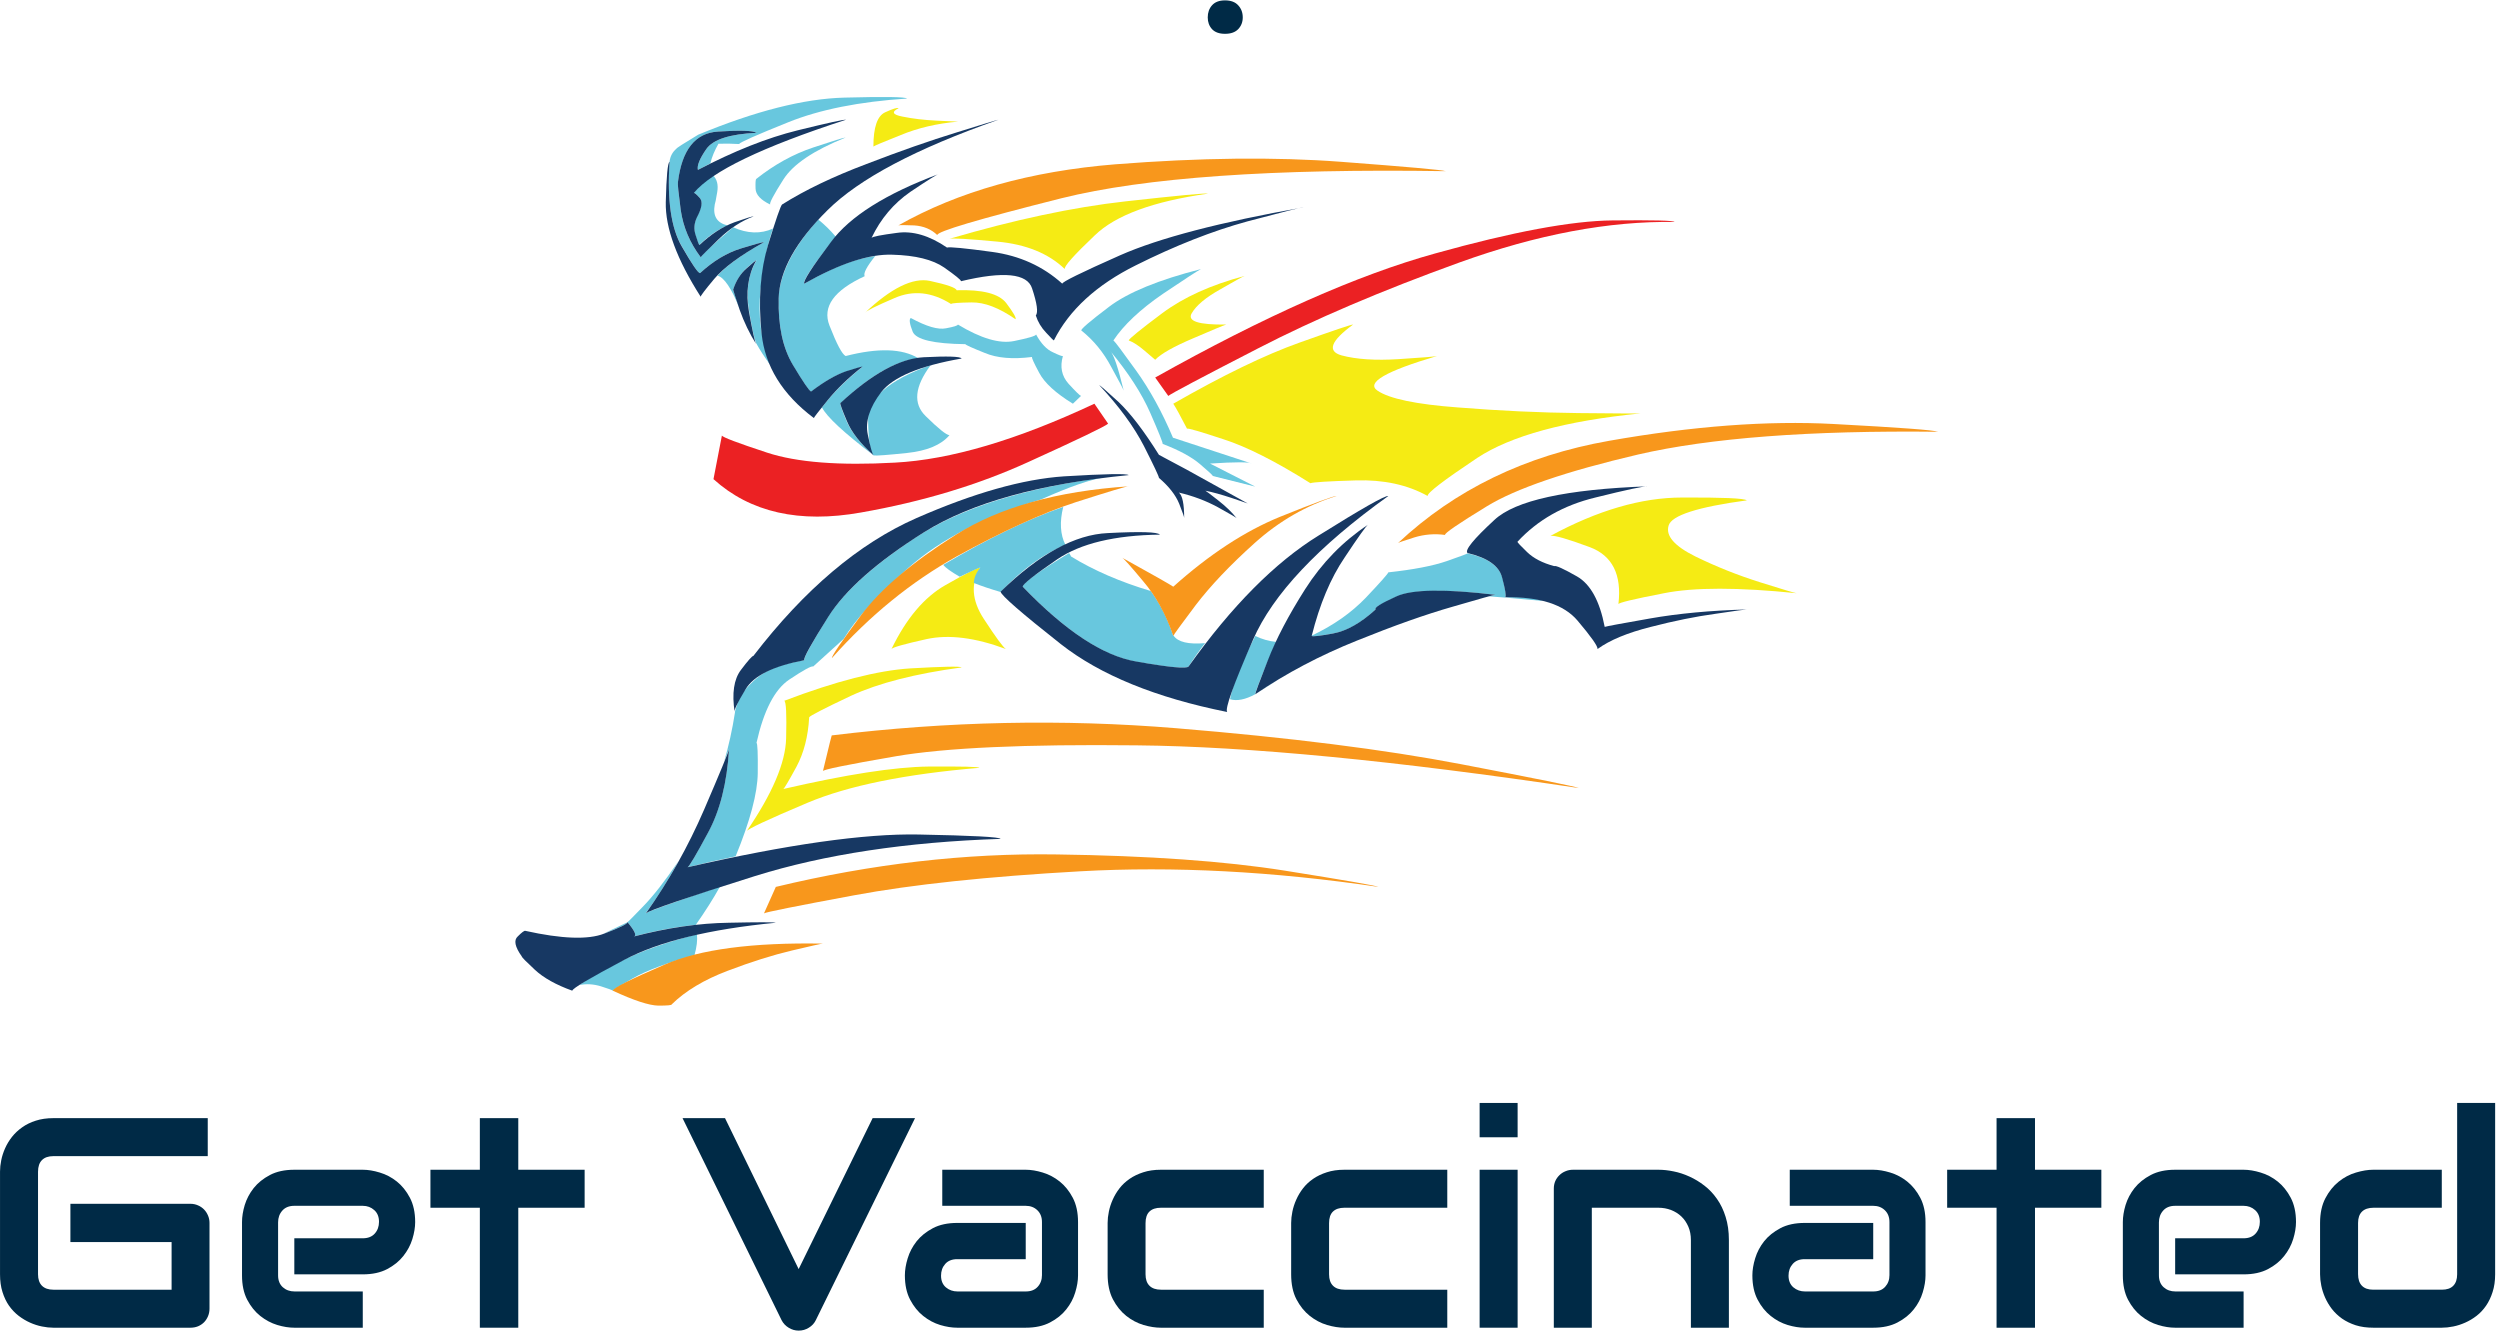 <?xml version="1.0" encoding="UTF-8" standalone="no"?>
<svg
   xmlns:dc="http://purl.org/dc/elements/1.1/"
   xmlns:cc="http://creativecommons.org/ns#"
   xmlns:rdf="http://www.w3.org/1999/02/22-rdf-syntax-ns#"
   xmlns:svg="http://www.w3.org/2000/svg"
   xmlns="http://www.w3.org/2000/svg"
   viewBox="0 0 593.333 316"
   height="316"
   width="593.333"
   xml:space="preserve"
   id="svg2"
   version="1.1"><defs
     id="defs6" /><g
     transform="matrix(1.333,0,0,-1.333,0,316)"
     id="g10"><g
       transform="scale(0.1)"
       id="g12"><path
         id="path14"
         style="fill:#68c7de;fill-opacity:1;fill-rule:evenodd;stroke:none"
         d="m 1376.33,1963.71 c -21.84,-9.96 -45.51,-9.22 -71.02,2.23 -34.06,-28.87 -53.32,-46.64 -57.73,-53.32 -19.26,25.54 -31.1,53.47 -35.55,83.83 -4.02,30.35 -5.74,46.83 -5,49.37 7.03,57.77 30.7,87.89 71.09,90.51 39.93,2.62 62.86,1.83 68.79,-2.23 -47.73,-2.22 -77.5,-11.83 -89.33,-28.87 -11.88,-17.03 -16.84,-29.41 -15.04,-37.18 7.42,4.06 14.84,7.97 22.23,11.64 2.57,11.09 7.42,22.77 14.41,35 13.32,0.35 25.55,0.15 36.64,-0.55 2.23,3.32 31.45,16.25 87.7,38.83 55.89,22.54 126.36,36.64 211.44,42.19 -2.93,2.96 -40.16,3.51 -111.56,1.64 -71.76,-1.84 -158.52,-23.83 -260.28,-66.02 -25.89,-15.58 -38.86,-23.9 -38.86,-25 -6.99,-5.94 -11.1,-13.67 -12.19,-23.32 -4.45,-67.66 2.77,-117.62 21.64,-149.84 18.48,-32.54 29.41,-48.64 32.74,-48.24 23.35,21.44 47.57,36.05 72.73,43.82 25.16,7.78 38.83,11.45 41.05,11.1 -38.12,-21.1 -65.7,-40.9 -82.69,-59.42 11.84,-3.32 24.8,-22.54 38.87,-57.69 -7.03,20.35 -10.75,31.25 -11.1,32.73 5.55,15.9 13.48,28.71 23.83,38.28 10.35,9.3 16.29,13.87 17.77,13.87 -14.41,-24.41 -19.06,-52.89 -13.86,-85.43 5.15,-32.58 9.61,-53.32 13.32,-62.15 7.03,-12.61 15.15,-25.19 24.41,-37.77 -15.94,44.06 -21.48,88.08 -16.68,132.11 4.49,44.02 11.88,80.66 22.23,109.88" /><path
         id="path16"
         style="fill:#68c7de;fill-opacity:1;fill-rule:evenodd;stroke:none"
         d="m 1555.62,1559.69 c 4.42,-0.74 24.22,0.74 59.34,4.41 35.51,3.71 60.7,14.26 75.51,31.68 -5.55,0.31 -19.61,11.6 -42.19,33.79 -22.93,22.23 -20,52.58 8.87,91.05 -75.47,-26.99 -112.66,-59.76 -111.56,-98.24 0.74,-38.12 4.1,-59.02 10.03,-62.69" /><path
         id="path18"
         style="fill:#68c7de;fill-opacity:1;fill-rule:evenodd;stroke:none"
         d="m 1487.89,1949.26 c -8.91,10.78 -19.26,20.9 -31.09,30.54 -48.09,-53.63 -71.76,-103.59 -71.02,-149.84 0.74,-46.64 9.96,-84.18 27.74,-112.66 17.73,-28.86 27.93,-43.67 30.54,-44.41 23.28,18.13 43.99,30.16 62.11,36.09 18.52,5.9 28.17,8.68 28.91,8.32 -31.45,-25.93 -55.35,-49.96 -71.6,-72.14 8.47,-16.64 39.18,-45.16 92.14,-85.47 -23.74,21.09 -39.8,41.4 -48.32,61.05 -8.16,19.61 -11.83,30.12 -11.09,31.6 51.8,48.87 98.05,75.67 138.75,80.47 -28.48,17.39 -71.6,18.71 -129.3,3.91 -6.28,2.97 -15.89,21.09 -28.86,54.37 -12.97,33.32 7.93,62.54 62.69,87.74 -2.58,5.15 3.71,17.15 18.91,36.05 -35.59,-4.45 -77.7,-20.93 -126.56,-49.41 -2.62,5.55 16.05,33.51 56.05,83.79" /><path
         id="path20"
         style="fill:#68c7de;fill-opacity:1;fill-rule:evenodd;stroke:none"
         d="m 1235.35,2026.99 c 1.49,0.39 5,-2.61 10.55,-8.9 5.19,-5.9 3.32,-17.39 -5.55,-34.38 -4.8,-10.78 -5.55,-21.48 -2.23,-32.23 3.72,-10.7 5.94,-16.44 6.68,-17.18 15.94,15.54 32.74,27.18 50.47,34.96 -18.86,4.41 -26.44,16.83 -22.69,37.19 0.7,1.48 2.19,8.86 4.41,22.22 2.19,12.93 -0.39,22.93 -7.77,29.96 -15.55,-10.04 -26.84,-20.54 -33.87,-31.64" /><path
         id="path22"
         style="fill:#68c7de;fill-opacity:1;fill-rule:evenodd;stroke:none"
         d="m 1820.9,1326.02 c 75.82,-78.83 143.16,-123.4 201.99,-133.75 58.83,-9.97 89.92,-12.74 93.28,-8.32 9.22,14.41 19.03,28.32 29.38,41.6 -29.61,-2.58 -48.28,1.87 -56.06,13.32 -0.35,-0.35 -0.54,-0.55 -0.54,-0.55 -9.61,30 -22.97,56.6 -39.97,79.96 -54.41,16.25 -101.75,36.8 -142.07,61.56 0,0.39 -1.13,2.43 -3.36,6.1 -54.76,-33.28 -82.26,-53.28 -82.65,-59.92" /><path
         id="path24"
         style="fill:#68c7de;fill-opacity:1;fill-rule:evenodd;stroke:none"
         d="m 2279.34,1162.85 c -15.59,-9.26 -30.36,-18.67 -44.42,-28.32 l 44.42,28.32" /><path
         id="path26"
         style="fill:#f5eb14;fill-opacity:1;fill-rule:evenodd;stroke:none"
         d="m 1587.23,1215.04 c 1.87,2.93 22.77,8.87 62.73,17.73 39.57,8.52 86.56,2.58 140.98,-17.73 -4.85,2.93 -17.97,20.9 -39.42,53.79 -21.48,32.97 -23.51,63.32 -6.13,91.05 -3.67,0.74 -24.41,-9.61 -62.15,-31.09 -37.73,-21.45 -69.72,-59.38 -96.01,-113.75" /><path
         id="path28"
         style="fill:#68c7de;fill-opacity:1;fill-rule:evenodd;stroke:none"
         d="m 1893.05,1468.12 c -62.93,-21.87 -134.14,-56.24 -213.67,-103.24 4.06,-5.19 13.86,-12.22 29.37,-21.13 22.93,11.09 35.16,16.48 36.64,16.13 -7.03,-8.16 -10.94,-17.22 -11.64,-27.22 12.93,-5.16 28.87,-10.55 47.73,-16.1 38.83,40.74 77.35,68.64 115.47,83.83 -9.29,18.52 -10.58,41.06 -3.9,67.73" /><path
         id="path30"
         style="fill:#68c7de;fill-opacity:1;fill-rule:evenodd;stroke:none"
         d="m 2612.89,1385.39 c -0.39,-0.74 -12.81,-5.35 -37.19,-13.87 -24.8,-8.51 -59.41,-15.15 -103.82,-19.96 -1.1,-3.01 -14.38,-17.93 -39.93,-44.96 -25.93,-27.03 -58.12,-49.61 -96.56,-67.73 0,-0.35 0,-0.75 0,-1.1 1.49,-1.09 14.22,0.55 38.28,5 24.03,4.07 49.22,18.28 75.51,42.7 -3.01,2.62 9.37,10.19 37.15,22.77 27.38,12.58 86.01,13.71 175.94,3.36 -0.39,0 -4.26,-0.94 -11.65,-2.77 h 0.55 l 28.83,-2.23 c 1.88,2.62 0.23,14.22 -4.96,34.96 -5.59,21.1 -26.29,35.71 -62.15,43.83" /><path
         id="path32"
         style="fill:#68c7de;fill-opacity:1;fill-rule:evenodd;stroke:none"
         d="m 2234.92,1238.32 c -25.15,-49.96 -40.15,-87.5 -44.96,-112.66 12.23,-3.67 27.19,-0.74 44.96,8.87 0,4.85 12.38,35.94 37.15,93.24 -12.58,1.14 -24.96,4.65 -37.15,10.55" /><path
         id="path34"
         style="fill:#68c7de;fill-opacity:1;fill-rule:evenodd;stroke:none"
         d="m 2680,1306.6 68.87,-6.13 c -19.26,6.29 -42.19,8.36 -68.87,6.13" /><path
         id="path36"
         style="fill:#68c7de;fill-opacity:1;fill-rule:evenodd;stroke:none"
         d="m 1128.79,703.281 c 36.64,10.039 73.28,16.84 109.92,20.59 16.64,23.668 31.09,46.399 43.24,68.238 -85.04,-28.828 -129.29,-44.769 -132.61,-47.73 20.74,27.73 40.31,58.82 58.82,93.242 -24.41,-35.902 -45.5,-62.891 -63.24,-81.019 -17.77,-18.512 -27.03,-27.774 -27.77,-27.774 12.93,-15.508 16.83,-24.058 11.64,-25.547" /><path
         id="path38"
         style="fill:#68c7de;fill-opacity:1;fill-rule:evenodd;stroke:none"
         d="m 1240.9,707.191 c -55.51,-14.421 -100.78,-30.511 -135.98,-48.281 -35.15,-17.738 -59.57,-31.84 -73.28,-42.191 12.23,2.582 25,1.832 38.36,-2.231 12.89,-4.058 19.92,-6.636 21.05,-7.769 0,1.133 12.04,8.511 36.1,22.23 24.06,13.711 60.47,27.34 109.33,41.051 4.03,14.449 5.55,26.84 4.42,37.191" /><path
         id="path40"
         style="fill:#68c7de;fill-opacity:1;fill-rule:evenodd;stroke:none"
         d="m 1073.28,707.77 c 30,11.101 44.81,18.128 44.42,21.058 l -44.42,-21.058" /><path
         id="path42"
         style="fill:#68c7de;fill-opacity:1;fill-rule:evenodd;stroke:none"
         d="m 1224.26,826.52 c 29.61,7.39 58.08,13.871 85.47,19.421 25.93,63.278 39.02,112.649 39.41,148.161 0.39,35.158 -0.39,53.128 -2.23,53.868 12.93,57.69 32.35,95.23 58.29,112.65 25.54,17.04 39.76,24.81 42.69,23.33 18.52,17.03 36.64,33.47 54.41,49.37 20.36,34.02 59.03,76.41 116.02,127.07 56.95,50.35 135.39,90.66 235.31,121.02 49.61,22.22 87.31,35.35 113.21,39.41 -146.53,-19.96 -258.6,-55.7 -336.29,-107.11 -77.7,-51.05 -130.67,-99.53 -158.75,-145.39 -28.13,-45.55 -41.45,-69.96 -39.96,-73.28 -38.87,-5.94 -67.19,-16.64 -84.93,-32.19 -17.77,-15.55 -28.86,-29.76 -33.28,-42.73 -3.75,-11.1 -5.39,-17.03 -5,-17.78 -4.8,-31.05 -11.33,-60.31 -19.41,-87.69 5.9,14.45 8.83,22.03 8.83,22.77 -3.67,-60.311 -16.25,-110.08 -37.7,-149.299 -21.09,-39.57 -33.12,-60.109 -36.09,-61.601" /><path
         id="path44"
         style="fill:#173863;fill-opacity:1;fill-rule:evenodd;stroke:none"
         d="m 1449.02,1626.29 c 0.39,1.48 8.52,11.99 24.42,31.6 16.33,20 37.03,40 62.18,59.96 -1.13,0.35 -10.93,-2.42 -29.45,-8.32 -18.12,-6.29 -38.83,-18.32 -62.11,-36.05 -2.97,0.74 -13.71,16.4 -32.22,47.14 -18.13,30.32 -26.64,69.93 -25.51,118.79 1.48,48.83 30.55,101.18 87.11,157.04 56.25,55.89 157.61,109.53 304.18,160.93 -2.62,-0.31 -27.58,-7.93 -74.92,-22.73 -47,-14.42 -100.32,-33.09 -159.89,-56.02 -59.92,-22.61 -110.04,-46.68 -150.39,-72.18 -2.58,-2.23 -10.9,-26.25 -25,-72.15 -13.63,-45.51 -17.54,-97.66 -11.6,-156.53 5.9,-58.82 36.99,-109.33 93.2,-151.48" /><path
         id="path46"
         style="fill:#173863;fill-opacity:1;fill-rule:evenodd;stroke:none"
         d="m 1431.84,1865.47 c -2.23,4.45 13.67,29.26 47.73,74.41 33.67,45.47 97.7,85.78 192.03,120.94 -3.36,-0.7 -20.15,-11.25 -50.51,-31.64 -29.96,-20.66 -53.12,-48.09 -69.37,-82.11 1.83,2.19 16.8,5.16 44.96,8.87 28.09,4.1 57.89,-4.61 89.37,-26.1 4.81,1.49 31.61,-1.09 80.47,-7.77 48.83,-6.68 90.43,-25.51 124.85,-56.6 -0.71,2.97 33.47,19.8 102.69,50.51 69.53,30.7 178.52,59.22 326.88,85.47 -4.06,0 -37.39,-8.33 -99.89,-25 -62.18,-17 -128.39,-43.09 -198.71,-78.21 -69.92,-34.8 -118.59,-79.37 -145.97,-133.75 -1.1,0.31 -5.71,4.96 -13.87,13.87 -8.48,8.87 -14.61,19.02 -18.28,30.51 4.41,5.54 2.19,21.64 -6.68,48.28 -8.52,26.64 -50.7,30.9 -126.52,12.77 0,2.23 -10.04,10.35 -30,24.42 -20.36,14.06 -51.06,21.64 -92.11,22.77 -41.45,1.48 -93.83,-15.74 -157.07,-51.64" /><path
         id="path48"
         style="fill:#173863;fill-opacity:1;fill-rule:evenodd;stroke:none"
         d="m 1496.21,1652.93 c -0.74,-1.48 3.17,-12.23 11.68,-32.19 8.13,-19.65 23.99,-39.96 47.73,-61.05 -2.26,1.48 -5.78,13.86 -10.58,37.15 -4.81,23.32 3.16,48.47 23.87,75.5 21.09,27 68.82,47 143.2,59.93 -2.23,3.71 -24.81,4.45 -67.7,2.26 -42.57,-2.26 -91.95,-29.45 -148.2,-81.6" /><path
         id="path50"
         style="fill:#68c7de;fill-opacity:1;fill-rule:evenodd;stroke:none"
         d="m 1925.2,1782.23 c -0.75,2.57 15.74,16.64 49.45,42.18 33.63,25.51 88.24,47.89 163.71,67.15 -4.81,-2.22 -27.58,-17.03 -68.28,-44.41 -40.31,-27.74 -69.57,-55.31 -87.7,-82.66 2.62,-1.87 16.1,-19.84 40.51,-53.87 24.41,-34.02 46.25,-73.78 65.51,-119.33 l 140.43,-46.06 c -4.45,2.97 -29.26,2.97 -74.38,0 l 80.47,-41.05 -75.47,18.87 c 0,1.09 -7.61,8.16 -22.77,21.09 -15.2,12.93 -37.38,24.96 -66.6,36.06 0.39,2.22 -7.03,20.74 -22.23,55.5 -15.15,34.42 -38.83,71.06 -71.01,109.92 5.89,-5.93 13.9,-29.45 23.86,-70.5 -0.74,2.58 -8.16,16.64 -22.22,42.18 -13.68,25.9 -31.41,47.5 -53.28,64.93" /><path
         id="path52"
         style="fill:#173863;fill-opacity:1;fill-rule:evenodd;stroke:none"
         d="m 1956.88,1685.08 c 1.09,0 12.53,-9.96 34.41,-29.96 21.44,-20.32 45.47,-51.76 72.15,-94.34 1.48,-0.74 17.73,-9.41 48.83,-26.05 31.09,-17.07 67.5,-37.23 109.33,-60.55 -1.83,0.74 -11.64,4.06 -29.41,10.04 -17.74,5.86 -33.13,10.12 -46.06,12.73 1.45,-0.74 9.07,-6.48 22.74,-17.22 13.67,-10.71 24.61,-21.25 32.77,-31.61 -1.48,1.49 -12.58,7.93 -33.32,19.42 -21.13,11.44 -44.22,20.16 -69.37,26.05 6.28,-5.15 9.41,-20.31 9.41,-45.47 0.39,1.1 -2.58,9.61 -8.87,25.55 -6.25,15.51 -18.32,30.86 -36.05,46.06 0,2.57 -8.91,21.44 -26.68,56.6 -18.13,35.12 -44.73,71.4 -79.88,108.75" /><path
         id="path54"
         style="fill:#f5eb14;fill-opacity:1;fill-rule:evenodd;stroke:none"
         d="m 1539.49,1813.28 c 2.58,3.75 20.35,12.58 53.28,26.68 32.97,14.42 66.41,10.9 100.47,-10.58 1.49,1.52 13.71,2.42 36.64,2.77 22.93,0.39 48.99,-9.57 78.24,-29.96 1.49,2.61 -4.06,12.22 -16.64,28.9 -12.96,16.64 -42.34,24.22 -88.28,22.74 -1.09,4.45 -16.99,10 -47.69,16.68 -30.35,6.25 -69.03,-12.81 -116.02,-57.23" /><path
         id="path56"
         style="fill:#173863;fill-opacity:1;fill-rule:evenodd;stroke:none"
         d="m 2009.57,1524.69 c -3.32,2.97 -41.6,2.22 -114.88,-2.19 -73.24,-4.84 -160.94,-29.61 -263.09,-74.38 -102.5,-45.11 -199.22,-126.91 -290.23,-245.31 -2.19,0 -9.61,-8.32 -22.19,-25 -12.58,-16.64 -16.33,-41.79 -11.09,-75.47 -1.88,2.97 4.57,16.64 19.41,41.1 14.45,24.02 49.22,41.25 104.34,51.6 -1.84,3.32 12.38,29.06 42.73,77.15 30.35,48.12 87.34,98.4 170.94,150.97 83.63,52.15 205,86.02 364.06,101.53" /><path
         id="path58"
         style="fill:#f5eb14;fill-opacity:1;fill-rule:evenodd;stroke:none"
         d="m 1329.14,890.352 c 0.74,3.668 37.03,20.738 108.79,51.019 72.15,30.348 174.1,51.09 305.82,62.179 -0.39,1.88 -30.7,2.62 -91.02,2.23 -59.96,-0.74 -145.97,-14.061 -258.08,-39.96 1.83,1.09 9.61,14.258 23.28,39.38 13.32,24.8 20.9,54.25 22.77,88.28 1.14,2.57 25.9,15.35 74.38,38.28 48.87,22.58 114.49,39.41 197.03,50.54 -1.84,2.19 -32.19,1.65 -91.02,-1.71 -58.47,-3.68 -133.39,-22.93 -224.76,-57.7 3.32,-1.48 4.41,-23.87 3.32,-67.15 -1.13,-43.28 -24.61,-98.439 -70.51,-165.388" /><path
         id="path60"
         style="fill:#173863;fill-opacity:1;fill-rule:evenodd;stroke:none"
         d="m 1018.91,606.719 c 0.39,4.101 31.25,22.383 92.69,54.961 61.41,32.539 151.33,54.57 269.69,66.019 -3.28,1.129 -31.25,1.129 -83.75,0 -52.54,-0.75 -108.79,-8.828 -168.75,-24.418 5.19,1.489 1.29,10.039 -11.64,25.547 0.74,-2.93 -13.13,-9.808 -41.6,-20.547 -28.52,-11.09 -75.32,-9.41 -140.472,5.039 -1.797,0.352 -6.289,-3.011 -13.277,-10.039 -7.422,-6.601 -5,-18.441 7.179,-35.511 0,-1.442 7.821,-9.45 23.321,-23.821 15.508,-14.461 37.738,-26.84 66.609,-37.23" /><path
         id="path62"
         style="fill:#f8971c;fill-opacity:1;fill-rule:evenodd;stroke:none"
         d="m 1091.05,606.719 c 0,4.453 30.94,20 92.7,46.64 62.15,26.993 155.94,39.411 281.37,37.192 -2.23,0 -20.51,-4.071 -54.92,-12.231 -34.46,-8.16 -72.54,-20.16 -114.34,-36.05 -42.19,-15.942 -75.51,-35.942 -99.92,-59.93 0.39,-1.481 -7.58,-2.219 -23.83,-2.219 -16.68,0.348 -43.67,9.219 -81.06,26.598" /><path
         id="path64"
         style="fill:#173863;fill-opacity:1;fill-rule:evenodd;stroke:none"
         d="m 1149.88,744.379 c 6.29,5.543 71.21,27.73 194.85,66.601 123.55,38.469 269.14,60.5 436.75,66.051 -1.09,3.321 -49.8,5.899 -145.97,7.77 -96.21,1.84 -233.24,-17.61 -411.25,-58.281 2.97,1.492 15,21.8 36.09,61.058 21.45,39.184 34.03,88.981 37.7,149.302 -1.06,-5.55 -15.9,-41.45 -44.38,-107.661 -28.51,-65.899 -63.08,-127.5 -103.79,-184.84" /><path
         id="path66"
         style="fill:#173863;fill-opacity:1;fill-rule:evenodd;stroke:none"
         d="m 1781.48,1317.15 c 1.14,-6.68 36.8,-37.74 107.11,-93.24 70.32,-55.16 169.07,-95.47 296.37,-121.02 -4.45,5.2 10.94,48.13 46.06,128.79 35.15,80.62 115.46,165.94 240.86,255.86 -5.9,1.09 -47.35,-22.42 -124.3,-70.51 -77.31,-47.73 -154.46,-125.43 -231.41,-233.08 -3.36,-4.42 -34.45,-1.49 -93.28,8.86 -58.83,10 -126.17,54.38 -201.99,133.21 0,4.41 20.55,20.74 61.6,48.82 41.45,28.17 102.27,42.78 182.58,43.83 -3.67,4.85 -34.61,5.78 -92.7,2.78 -58.43,-2.54 -122.11,-37.31 -190.9,-104.3" /><path
         id="path68"
         style="fill:#f8971c;fill-opacity:1;fill-rule:evenodd;stroke:none"
         d="m 1481.21,1198.95 c -0.74,3.28 16.49,28.67 51.64,76.01 35.12,46.99 91.56,94.88 169.26,143.71 77.69,48.87 180.23,77.54 307.46,86.06 -2.93,0.39 -34.41,-9.07 -94.34,-28.28 -59.92,-19.65 -130.58,-51.84 -212.03,-96.61 -80.97,-45.15 -155,-105.46 -221.99,-180.89" /><path
         id="path70"
         style="fill:#f8971c;fill-opacity:1;fill-rule:evenodd;stroke:none"
         d="m 1997.93,1377.62 c 2.58,-1.1 15,-14.96 37.19,-41.6 22.54,-26.29 40.5,-58.87 53.83,-97.7 0.74,2.23 14.06,20.55 39.96,54.96 26.29,34.38 61.21,71.21 104.88,110.43 43.67,39.22 92.3,67.19 146.01,83.83 -4.84,0.35 -38.51,-12.07 -101.05,-37.19 -62.5,-25.55 -125.78,-66.99 -189.8,-124.33 -5.9,4.1 -36.25,21.25 -91.02,51.6" /><path
         id="path72"
         style="fill:#173863;fill-opacity:1;fill-rule:evenodd;stroke:none"
         d="m 2234.92,1134.53 c 0,2.23 7.38,22.23 22.19,59.96 14.8,38.09 36.99,80.47 66.6,127.07 29.96,46.99 67.34,85.28 112.11,114.89 -2.97,-1.45 -16.84,-20.9 -41.64,-58.25 -25.16,-36.99 -44.73,-83.67 -58.79,-139.88 1.49,-1.48 14.22,0 38.28,4.45 24.03,4.42 49.22,18.68 75.51,42.7 -3.01,3.01 9.37,10.78 37.15,23.36 27.38,12.54 86.01,13.47 175.94,2.77 -2.19,0 -27.39,-7.03 -75.47,-21.09 -48.09,-13.71 -105.08,-33.87 -170.94,-60.51 -65.51,-26.25 -125.82,-58.09 -180.94,-95.47" /><path
         id="path74"
         style="fill:#173863;fill-opacity:1;fill-rule:evenodd;stroke:none"
         d="m 2680,1307.15 c 1.88,2.58 0,14.22 -5.55,34.96 -5.15,20.74 -25.7,35.35 -61.56,43.83 -5.55,4.8 10.35,24.41 47.7,58.86 37.03,34.77 128.2,54.73 273.63,59.93 -5.94,0.7 -37.19,-5.9 -93.79,-19.96 -56.6,-13.72 -102.89,-39.97 -138.75,-78.83 0,-1.14 5.74,-7.19 17.19,-18.28 11.48,-11.14 27.58,-19.46 48.28,-25 2.97,1.48 16.48,-4.65 40.51,-18.32 24.06,-13.72 40.54,-43.68 49.41,-89.89 2.97,1.06 29.81,6.06 80.51,14.96 50.27,8.87 107.65,14.26 172.03,16.06 -2.27,0 -20.74,-2.54 -55.51,-7.74 -35.15,-4.8 -73.44,-12.57 -114.88,-23.28 -41.45,-10.39 -73.09,-23.51 -94.92,-39.41 0.74,4.8 -11.1,21.64 -35.51,50.51 -24.41,28.83 -67.34,42.69 -128.79,41.6" /><path
         id="path76"
         style="fill:#f8971c;fill-opacity:1;fill-rule:evenodd;stroke:none"
         d="m 1599.45,1969.26 c 1.8,0.74 11.25,0.74 28.32,0 16.64,-1.14 30.32,-6.84 41.06,-17.23 -1.13,6.29 72.5,28.17 220.86,65.55 148.4,36.95 376.48,53.04 684.33,48.24 -6.29,2.23 -68.28,7.77 -185.9,16.64 -117.3,8.91 -251.44,7.42 -402.38,-4.41 -150.97,-12.23 -279.76,-48.48 -386.29,-108.79" /><path
         id="path78"
         style="fill:#f8971c;fill-opacity:1;fill-rule:evenodd;stroke:none"
         d="m 2572.89,1418.16 c -1.84,2.54 22.97,19.61 74.38,51.02 51.44,31.48 141.17,62.19 269.18,92.15 128.04,29.61 305.97,43.12 533.94,40.51 -6.68,3 -68.67,7.57 -185.94,13.86 -117.3,6.29 -250.5,-3.67 -399.61,-29.96 -149.1,-26.29 -274.37,-86.91 -375.74,-182.03 1.49,1.09 11.1,4.45 28.87,10 18.12,5.55 36.44,6.99 54.92,4.45" /><path
         id="path80"
         style="fill:#f8971c;fill-opacity:1;fill-rule:evenodd;stroke:none"
         d="m 1481.21,1061.29 c 0.39,4.06 -5,-17.23 -16.09,-63.829 -1.49,2.579 41.79,11.489 129.88,26.639 88.05,15.16 230.86,21.64 428.48,19.45 197.93,-1.87 460.47,-27.22 787.5,-76.05 -5.16,2.578 -75.47,16.801 -210.9,42.73 -135.39,25.9 -304.1,47.19 -506.13,63.83 -202.39,16.64 -406.65,12.35 -612.74,-12.77" /><path
         id="path82"
         style="fill:#f8971c;fill-opacity:1;fill-rule:evenodd;stroke:none"
         d="m 1381.29,791.52 -21.06,-47.141 c 3.32,2.223 56.8,12.922 160.39,32.18 103.64,19.261 237.9,33.48 402.93,42.742 165.4,9.25 342.23,0 530.59,-27.781 -4.06,2.269 -59.57,11.839 -166.48,28.91 -107.31,17.031 -242.58,26.601 -405.71,28.871 -162.85,2.539 -329.68,-16.641 -500.66,-57.781" /><path
         id="path84"
         style="fill:#eb2123;fill-opacity:1;fill-rule:evenodd;stroke:none"
         d="m 1285.31,1595.2 c 0.74,-2.93 27.58,-13.13 80.47,-30.51 52.89,-17.39 128.79,-23.32 227.54,-17.78 98.79,5.2 217.19,40.12 355.2,104.89 l 24.41,-35.51 c -5.16,-4.84 -52.54,-27.58 -142.07,-68.28 -89.14,-40.71 -188.48,-70.67 -298.01,-89.92 -109.53,-19.57 -197.03,0.19 -262.54,59.41 l 15,77.7" /><path
         id="path86"
         style="fill:#eb2123;fill-opacity:1;fill-rule:evenodd;stroke:none"
         d="m 2056.76,1698.44 23.32,-32.78 c 4.8,4.07 57.89,32.23 159.26,84.38 101.05,52.15 220.7,103.24 359.1,153.2 138.36,49.92 266.01,73.95 382.97,72.15 -0.75,2.58 -37.54,3.52 -110.43,2.77 -72.89,-0.74 -178.17,-20.39 -315.86,-58.86 -137.62,-38.09 -303.71,-111.72 -498.36,-220.86" /><path
         id="path88"
         style="fill:#68c7de;fill-opacity:1;fill-rule:evenodd;stroke:none"
         d="m 1346.37,2051.95 c -1.14,-1.09 -1.49,-6.87 -1.14,-17.22 0.39,-10.71 9.07,-20.16 26.1,-28.28 -1.88,2.22 5.94,17.03 23.32,44.41 16.99,27.03 53.98,51.99 111.01,74.92 -3,0 -22.18,-5.94 -57.77,-17.77 -35.51,-11.84 -69.37,-30.51 -101.52,-56.06" /><path
         id="path90"
         style="fill:#f5eb14;fill-opacity:1;fill-rule:evenodd;stroke:none"
         d="m 2088.95,1651.8 c 4.45,-6.64 12.61,-21.49 24.45,-44.42 1.8,1.14 23.44,-5.15 64.88,-18.86 41.49,-13.32 93.05,-39.42 154.84,-78.25 4.81,1.84 31.84,3.52 81.06,5 49.22,1.49 91.76,-7.77 127.66,-27.73 -1.1,5.16 28.28,27.73 88.2,67.69 60,39.57 157.11,66.02 291.41,79.38 -4.85,-0.39 -41.8,-0.2 -111.02,0.51 -68.83,0.74 -140.39,4.1 -214.77,10.04 -74.33,5.54 -122.11,15.5 -143.2,29.96 -20.7,14.06 14.61,34.61 106.02,61.6 -4.42,-1.13 -27.19,-2.93 -68.25,-5.55 -41.44,-2.62 -75.31,-0.39 -101.6,6.64 -26.25,7.42 -19.41,25.71 20.55,54.96 -2.58,0.35 -34.41,-10.35 -95.47,-32.18 -61.41,-21.84 -136.33,-58.13 -224.76,-108.79" /><path
         id="path92"
         style="fill:#f5eb14;fill-opacity:1;fill-rule:evenodd;stroke:none"
         d="m 1690.47,1945.43 c 5.55,1.45 34.02,-0.23 85.47,-5.04 51.05,-4.8 90.97,-21.09 119.88,-48.83 -1.87,4.42 15.9,24.42 53.28,59.92 36.99,35.9 104.34,60.71 201.99,74.42 -5.54,1.09 -54.76,-3.52 -147.61,-13.87 -92.89,-10.39 -197.19,-32.58 -313.01,-66.6" /><path
         id="path94"
         style="fill:#f5eb14;fill-opacity:1;fill-rule:evenodd;stroke:none"
         d="m 2056.76,1730.04 c -1.14,1.13 -7.19,6.29 -18.28,15.58 -11.14,9.58 -20.75,15.9 -28.91,18.87 1.13,3.32 20.9,19.42 59.41,48.24 38.13,28.48 87.11,50.71 147.07,66.61 -3.32,-1.1 -17.77,-9.07 -43.32,-23.87 -25.85,-14.42 -42.93,-28.63 -51.01,-42.74 -8.17,-14.06 12.34,-20.66 61.56,-19.96 -4.8,-1.48 -24.41,-9.61 -58.79,-24.45 -34.8,-14.77 -57.38,-27.5 -67.73,-38.28" /><path
         id="path96"
         style="fill:#f5eb14;fill-opacity:1;fill-rule:evenodd;stroke:none"
         d="m 1555.04,2109.65 c 1.84,1.52 18.12,8.32 48.83,20.55 30.35,12.57 64.37,20.58 102.11,23.86 -2.19,0 -14.77,0.55 -37.74,1.68 -22.93,1.1 -43.24,3.52 -61.01,7.19 -18.13,3.36 -20.59,8.36 -7.23,15.04 -2.23,1.44 -10.2,-0.98 -23.87,-7.27 -14.06,-6.29 -21.09,-26.6 -21.09,-61.05" /><path
         id="path98"
         style="fill:#f5eb14;fill-opacity:1;fill-rule:evenodd;stroke:none"
         d="m 2760.47,1416.48 c 6.68,1.45 30,-5.15 69.96,-20 40.31,-15.11 57.34,-48.98 51.05,-101.56 0.36,2.62 27.39,9.06 81.06,19.46 53.63,10.7 132.46,10.7 236.41,0 -3.33,0.39 -25,6.83 -64.93,19.41 -39.96,12.58 -78.43,27.93 -115.47,46.05 -37.34,18.52 -53.24,36.8 -47.69,54.96 5.16,18.13 51.6,33.09 139.26,44.93 -4.81,3.75 -43.24,5.39 -115.39,5.04 -72.15,0 -150.28,-22.78 -234.26,-68.29" /><path
         id="path100"
         style="fill:#68c7de;fill-opacity:1;fill-rule:evenodd;stroke:none"
         d="m 1924.69,1665.66 c -2.27,0.75 -9.61,7.97 -22.19,21.68 -12.23,13.68 -15.59,30.12 -10.04,49.38 -1.09,-0.74 -7.03,1.48 -17.73,6.64 -11.1,4.8 -21.1,15.39 -30,31.64 -0.75,-2.58 -13.87,-6.45 -39.38,-11.64 -25.55,-5.16 -58.83,4.61 -99.88,29.41 0,-1.83 -7.07,-4.06 -21.13,-6.68 -14.03,-2.93 -34.93,3.17 -62.7,18.32 -3.32,-2.22 -2.19,-10.35 3.36,-24.41 5.9,-14.06 37.15,-21.45 93.79,-22.19 0.7,-1.48 12.15,-6.64 34.37,-15.54 21.84,-9.26 49.96,-11.65 84.38,-7.23 -1.13,-1.09 3.16,-10.55 12.73,-28.28 9.3,-17.78 29.26,-36.06 59.96,-54.96 l 14.46,13.86" /><path
         id="path102"
         style="fill:#173863;fill-opacity:1;fill-rule:evenodd;stroke:none"
         d="m 1192.07,2082.46 c -3.32,-1.8 -5.55,-25.7 -6.68,-71.56 -1.09,-45.9 19.61,-102.11 62.19,-168.71 -0.74,1.05 7.19,11.64 23.87,31.6 16.64,20 46.25,41.83 88.78,65.51 -2.22,0.35 -15.89,-3.32 -41.05,-11.1 -25.16,-7.77 -49.38,-22.38 -72.73,-43.82 -3.33,-0.4 -14.26,15.5 -32.74,47.69 -18.87,32.54 -26.09,82.73 -21.64,150.39" /><path
         id="path104"
         style="fill:#173863;fill-opacity:1;fill-rule:evenodd;stroke:none"
         d="m 1341.95,1985.35 c -1.87,0.39 -13.36,-3.12 -34.45,-10.55 -21.05,-7.77 -41.8,-21.28 -62.19,-40.5 -1.05,0.74 -3.28,6.48 -6.6,17.18 -3.75,10.75 -2.97,21.45 2.19,32.23 8.9,16.64 10.55,28.09 5,34.38 -5.55,6.29 -9.06,9.29 -10.55,8.9 31.45,38.48 121.72,81.92 270.82,130.39 -3.28,0.74 -31.99,-5.54 -86.01,-18.83 -53.99,-13.32 -113.21,-36.83 -177.62,-70.5 -1.8,7.77 3.16,20.15 15.04,37.18 11.83,17.04 41.6,26.65 89.33,28.87 -5.93,4.06 -28.86,4.85 -68.79,2.23 -40.39,-2.62 -64.06,-32.58 -71.09,-89.92 -0.74,-2.97 0.98,-19.61 5,-49.96 4.45,-30.36 16.29,-58.29 35.55,-83.83 1.48,2.26 12.19,12.97 32.19,32.22 20,19.26 40.7,32.74 62.18,40.51" /><path
         id="path106"
         style="fill:#173863;fill-opacity:1;fill-rule:evenodd;stroke:none"
         d="m 1305.31,1854.92 c 0.35,-1.83 4.22,-13.87 11.64,-36.05 7.78,-21.84 17.58,-42.23 29.42,-61.06 -2.23,3.32 -6.49,22.35 -12.78,57.19 -6.25,34.77 -2.03,65.47 12.78,92.07 -1.14,-0.35 -6.88,-5.16 -17.23,-14.37 -10.7,-9.3 -18.67,-21.88 -23.83,-37.78" /><path
         id="path108"
         style="fill:#002a46;fill-opacity:1;fill-rule:nonzero;stroke:none"
         d="m 2150.31,2339.61 c 0,8.63 2.54,15.82 7.66,21.56 5.19,5.82 12.89,8.75 23.12,8.75 10.32,0 18.13,-2.93 23.44,-8.75 5.39,-5.74 8.13,-12.93 8.13,-21.56 0,-8.36 -2.74,-15.31 -8.13,-20.94 -5.31,-5.51 -13.12,-8.28 -23.44,-8.28 -10.23,0 -17.93,2.77 -23.12,8.28 -5.12,5.63 -7.66,12.58 -7.66,20.94 z" /><path
         id="path110"
         style="fill:#002a46;fill-opacity:1;fill-rule:nonzero;stroke:none"
         d="m 373.012,40.738 c 0,-4.918 -0.903,-9.449 -2.66,-13.59 -1.68,-4.059 -4.024,-7.66 -7.032,-10.777 -3.05,-3.051 -6.64,-5.43 -10.781,-7.191 -4.18,-1.68 -8.711,-2.5 -13.59,-2.5 H 95.039 c -6.25,0 -13.051,0.699 -20.309,2.191 -7.191,1.438 -14.301,3.75 -21.25,6.867 -7,3.133 -13.711,7.113 -20.16,12.031 -6.481,5 -12.191,10.98 -17.191,17.969 C 11.211,52.809 7.301,60.98 4.41,70.269 1.48,79.531 0.039,90 0.039,101.68 v 183.121 c 0,6.25 0.699,12.969 2.191,20.16 1.441,7.187 3.75,14.258 6.871,21.25 3.129,7.07 7.188,13.789 12.188,20.16 5.082,6.438 11.133,12.109 18.121,17.027 6.961,5 15.039,8.942 24.219,11.872 9.262,3.011 19.73,4.531 31.41,4.531 H 369.879 V 312.148 H 95.039 c -8.867,0 -15.629,-2.347 -20.309,-7.027 C 70.039,300.43 67.699,293.48 67.699,284.34 V 101.68 c 0,-8.75 2.34,-15.551 7.031,-20.309 4.758,-4.691 11.559,-7.031 20.309,-7.031 H 305.512 V 159.18 h -180.16 v 68.121 h 213.597 c 4.879,0 9.41,-0.93 13.59,-2.813 4.141,-1.789 7.731,-4.218 10.781,-7.34 3.008,-3.128 5.352,-6.718 7.032,-10.777 1.757,-4.07 2.66,-8.441 2.66,-13.133 z M 739.18,194.801 c 0,-9.371 -1.68,-19.492 -5,-30.313 -3.36,-10.859 -8.711,-20.898 -16.09,-30.148 -7.309,-9.301 -16.879,-17.039 -28.75,-23.289 -11.879,-6.25 -26.371,-9.371 -43.442,-9.371 H 524.02 v 64.218 h 121.878 c 9.262,0 16.403,2.813 21.403,8.442 5,5.621 7.5,12.57 7.5,20.93 0,8.832 -2.813,15.781 -8.43,20.781 -5.633,5.078 -12.461,7.66 -20.473,7.66 H 524.02 c -9.29,0 -16.399,-2.891 -21.399,-8.59 -5,-5.633 -7.5,-12.621 -7.5,-20.941 V 99.801 c 0,-8.98 2.809,-16.012 8.43,-21.09 5.629,-5 12.578,-7.5 20.937,-7.5 h 121.41 V 6.68 H 524.02 c -9.372,0 -19.489,1.602 -30.309,4.84 -10.859,3.32 -20.941,8.68 -30.313,16.102 -9.296,7.379 -17.027,17.027 -23.277,28.898 -6.172,11.879 -9.223,26.289 -9.223,43.281 v 95 c 0,9.379 1.602,19.461 4.84,30.32 3.321,10.82 8.641,20.859 15.942,30.149 7.379,9.261 17.031,17.031 28.91,23.281 11.871,6.25 26.32,9.379 43.43,9.379 h 121.878 c 9.372,0 19.454,-1.68 30.313,-5 10.937,-3.239 21.019,-8.551 30.309,-15.942 9.261,-7.418 17.031,-17.027 23.281,-28.898 6.25,-11.879 9.379,-26.328 9.379,-43.289 z" /><path
         id="path112"
         style="fill:#002a46;fill-opacity:1;fill-rule:nonzero;stroke:none"
         d="M 1040.9,220.27 H 922.77 V 6.68 H 854.34 V 220.27 h -87.969 v 67.66 h 87.969 v 91.871 h 68.43 V 287.93 h 118.13 z" /><path
         id="path114"
         style="fill:#002a46;fill-opacity:1;fill-rule:nonzero;stroke:none"
         d="M 1629.14,379.801 1452.42,19.961 c -2.73,-5.551 -6.83,-9.961 -12.34,-13.281 -5.43,-3.441 -11.49,-5.16 -18.13,-5.16 -6.36,0 -12.3,1.719 -17.81,5.16 -5.43,3.32 -9.61,7.731 -12.5,13.281 L 1215.23,379.801 h 75.63 l 131.09,-268.75 131.72,268.75 z" /><path
         id="path116"
         style="fill:#002a46;fill-opacity:1;fill-rule:nonzero;stroke:none"
         d="m 1919.38,99.801 c 0,-9.371 -1.68,-19.492 -5,-30.312 -3.25,-10.859 -8.56,-20.898 -15.94,-30.148 -7.31,-9.301 -16.96,-17.039 -28.91,-23.289 -11.87,-6.25 -26.33,-9.371 -43.28,-9.371 h -122.03 c -9.38,0 -19.49,1.602 -30.31,4.84 -10.86,3.32 -20.9,8.68 -30.16,16.102 -9.3,7.379 -17.03,17.027 -23.28,28.898 -6.25,11.879 -9.38,26.289 -9.38,43.281 0,9.379 1.64,19.539 5,30.469 3.32,10.941 8.64,21.019 15.94,30.32 7.38,9.25 17.03,17.031 28.91,23.281 11.87,6.25 26.29,9.367 43.28,9.367 h 122.03 v -64.527 h -122.03 c -9.18,0 -16.25,-2.813 -21.25,-8.441 -5,-5.622 -7.5,-12.61 -7.5,-20.93 0,-8.871 2.85,-15.789 8.59,-20.789 5.82,-4.922 12.74,-7.34 20.78,-7.34 h 121.41 c 9.14,0 16.25,2.738 21.25,8.277 5.08,5.512 7.66,12.422 7.66,20.782 v 94.531 c 0,8.828 -2.78,15.859 -8.28,21.097 -5.43,5.192 -12.31,7.813 -20.63,7.813 h -148.59 v 64.219 h 148.59 c 9.37,0 19.45,-1.68 30.31,-5 10.82,-3.239 20.86,-8.551 30.16,-15.942 9.26,-7.418 17.03,-17.027 23.28,-28.898 6.25,-11.879 9.38,-26.328 9.38,-43.289 z" /><path
         id="path118"
         style="fill:#002a46;fill-opacity:1;fill-rule:nonzero;stroke:none"
         d="m 2250.04,6.68 h -183.28 c -9.38,0 -19.65,1.602 -30.78,4.84 -11.06,3.32 -21.33,8.75 -30.78,16.25 -9.5,7.582 -17.43,17.43 -23.75,29.531 -6.25,12.078 -9.38,26.879 -9.38,44.379 v 91.558 c 0,6.332 0.7,13.051 2.19,20.16 1.44,7.192 3.75,14.262 6.87,21.25 3.13,7.071 7.11,13.793 12.03,20.153 5,6.449 10.98,12.078 17.97,16.879 7.07,4.879 15.2,8.789 24.38,11.718 9.14,3.012 19.57,4.532 31.25,4.532 h 183.28 v -67.66 h -183.28 c -8.87,0 -15.63,-2.301 -20.31,-6.872 -4.61,-4.488 -6.88,-11.367 -6.88,-20.628 v -91.09 c 0,-8.871 2.34,-15.629 7.03,-20.309 4.69,-4.691 11.56,-7.031 20.63,-7.031 h 182.81 z" /><path
         id="path120"
         style="fill:#002a46;fill-opacity:1;fill-rule:nonzero;stroke:none"
         d="m 2576.8,6.68 h -183.28 c -9.38,0 -19.65,1.602 -30.79,4.84 -11.05,3.32 -21.32,8.75 -30.78,16.25 -9.49,7.582 -17.42,17.43 -23.75,29.531 -6.25,12.078 -9.37,26.879 -9.37,44.379 v 91.558 c 0,6.332 0.7,13.051 2.19,20.16 1.44,7.192 3.75,14.262 6.87,21.25 3.13,7.071 7.11,13.793 12.03,20.153 5,6.449 10.98,12.078 17.97,16.879 7.07,4.879 15.2,8.789 24.38,11.718 9.14,3.012 19.57,4.532 31.25,4.532 h 183.28 v -67.66 h -183.28 c -8.87,0 -15.63,-2.301 -20.32,-6.872 -4.61,-4.488 -6.87,-11.367 -6.87,-20.628 v -91.09 c 0,-8.871 2.34,-15.629 7.03,-20.309 4.69,-4.691 11.56,-7.031 20.62,-7.031 h 182.82 z" /><path
         id="path122"
         style="fill:#002a46;fill-opacity:1;fill-rule:nonzero;stroke:none"
         d="m 2702.03,345.738 h -67.652 v 61.102 h 67.652 z m 0,-339.058 h -67.652 v 281.25 h 67.652 z" /><path
         id="path124"
         style="fill:#002a46;fill-opacity:1;fill-rule:nonzero;stroke:none"
         d="m 3078.2,6.68 h -67.65 V 162.77 c 0,8.832 -1.53,16.761 -4.53,23.75 -3.05,7.07 -7.15,13.128 -12.35,18.128 -5.23,5 -11.37,8.832 -18.44,11.563 -6.99,2.699 -14.53,4.059 -22.65,4.059 H 2834.14 V 6.68 h -67.66 V 254.34 c 0,4.68 0.82,9.058 2.5,13.121 1.76,4.059 4.22,7.578 7.35,10.629 3.12,3.121 6.76,5.5 10.94,7.18 4.14,1.761 8.59,2.66 13.28,2.66 h 152.5 c 8.51,0 17.5,-1.02 26.87,-2.969 9.46,-1.871 18.83,-4.961 28.13,-9.223 9.25,-4.179 18.12,-9.527 26.56,-16.09 8.44,-6.488 15.86,-14.339 22.34,-23.597 6.57,-9.289 11.72,-20 15.47,-32.18 3.83,-12.109 5.78,-25.781 5.78,-41.101 z" /><path
         id="path126"
         style="fill:#002a46;fill-opacity:1;fill-rule:nonzero;stroke:none"
         d="m 3428.28,99.801 c 0,-9.371 -1.68,-19.492 -5,-30.312 -3.24,-10.859 -8.55,-20.898 -15.94,-30.148 -7.3,-9.301 -16.95,-17.039 -28.9,-23.289 -11.88,-6.25 -26.33,-9.371 -43.28,-9.371 h -122.04 c -9.37,0 -19.49,1.602 -30.31,4.84 -10.86,3.32 -20.9,8.68 -30.15,16.102 -9.3,7.379 -17.04,17.027 -23.28,28.898 -6.26,11.879 -9.38,26.289 -9.38,43.281 0,9.379 1.64,19.539 5,30.469 3.32,10.941 8.63,21.019 15.94,30.32 7.38,9.25 17.03,17.031 28.9,23.281 11.88,6.25 26.29,9.367 43.28,9.367 h 122.04 v -64.527 h -122.04 c -9.17,0 -16.24,-2.813 -21.24,-8.441 -5,-5.622 -7.5,-12.61 -7.5,-20.93 0,-8.871 2.85,-15.789 8.59,-20.789 5.82,-4.922 12.73,-7.34 20.78,-7.34 h 121.41 c 9.14,0 16.25,2.738 21.25,8.277 5.07,5.512 7.65,12.422 7.65,20.782 v 94.531 c 0,8.828 -2.77,15.859 -8.28,21.097 -5.43,5.192 -12.3,7.813 -20.62,7.813 h -148.6 v 64.219 h 148.6 c 9.37,0 19.45,-1.68 30.31,-5 10.82,-3.239 20.86,-8.551 30.15,-15.942 9.26,-7.418 17.04,-17.027 23.29,-28.898 6.25,-11.879 9.37,-26.328 9.37,-43.289 z" /><path
         id="path128"
         style="fill:#002a46;fill-opacity:1;fill-rule:nonzero;stroke:none"
         d="M 3741.33,220.27 H 3623.2 V 6.68 h -68.43 V 220.27 h -87.97 v 67.66 h 87.97 v 91.871 h 68.43 V 287.93 h 118.13 z" /><path
         id="path130"
         style="fill:#002a46;fill-opacity:1;fill-rule:nonzero;stroke:none"
         d="m 4087.89,194.801 c 0,-9.371 -1.68,-19.492 -5,-30.313 -3.36,-10.859 -8.71,-20.898 -16.09,-30.148 -7.31,-9.301 -16.88,-17.039 -28.75,-23.289 -11.88,-6.25 -26.37,-9.371 -43.44,-9.371 h -121.88 v 64.218 h 121.88 c 9.26,0 16.41,2.813 21.41,8.442 5,5.621 7.5,12.57 7.5,20.93 0,8.832 -2.82,15.781 -8.44,20.781 -5.63,5.078 -12.46,7.66 -20.47,7.66 h -121.88 c -9.29,0 -16.4,-2.891 -21.4,-8.59 -5,-5.633 -7.5,-12.621 -7.5,-20.941 V 99.801 c 0,-8.98 2.81,-16.012 8.44,-21.09 5.62,-5 12.57,-7.5 20.93,-7.5 h 121.41 V 6.68 h -121.88 c -9.37,0 -19.49,1.602 -30.31,4.84 -10.86,3.32 -20.94,8.68 -30.31,16.102 -9.3,7.379 -17.03,17.027 -23.28,28.898 -6.17,11.879 -9.22,26.289 -9.22,43.281 v 95 c 0,9.379 1.6,19.461 4.84,30.32 3.32,10.82 8.64,20.859 15.94,30.149 7.38,9.261 17.03,17.031 28.91,23.281 11.87,6.25 26.32,9.379 43.43,9.379 h 121.88 c 9.37,0 19.45,-1.68 30.31,-5 10.94,-3.239 21.02,-8.551 30.31,-15.942 9.26,-7.418 17.04,-17.027 23.29,-28.898 6.25,-11.879 9.37,-26.328 9.37,-43.289 z" /><path
         id="path132"
         style="fill:#002a46;fill-opacity:1;fill-rule:nonzero;stroke:none"
         d="m 4442.46,101.68 c 0,-11.68 -1.52,-22.149 -4.53,-31.41 -2.93,-9.289 -6.84,-17.461 -11.72,-24.531 -4.8,-6.988 -10.43,-12.969 -16.87,-17.969 -6.37,-4.918 -13.09,-8.898 -20.16,-12.031 -6.99,-3.117 -14.06,-5.43 -21.25,-6.867 -7.19,-1.492 -14.02,-2.191 -20.47,-2.191 h -122.03 c -11.56,0 -21.99,1.441 -31.25,4.371 -9.18,3.008 -17.3,6.961 -24.38,11.879 -6.99,5 -12.96,10.66 -17.96,17.031 -4.93,6.449 -8.91,13.16 -12.04,20.16 -3.12,7.07 -5.42,14.219 -6.87,21.398 -1.48,7.191 -2.19,13.91 -2.19,20.16 v 91.558 c 0,17.274 3.17,31.961 9.53,44.063 6.33,12.078 14.22,21.879 23.6,29.379 9.45,7.582 19.72,13.011 30.78,16.25 11.13,3.32 21.4,5 30.78,5 h 122.03 v -67.66 h -121.41 c -9.06,0 -15.93,-2.301 -20.62,-6.872 -4.69,-4.609 -7.03,-11.328 -7.03,-20.16 v -91.09 c 0,-9.179 2.26,-16.097 6.87,-20.777 4.57,-4.691 11.29,-7.031 20.16,-7.031 h 122.03 c 9.14,0 15.98,2.34 20.47,7.031 4.57,4.68 6.87,11.438 6.87,20.309 v 305.16 h 67.66 z" /></g></g></svg>